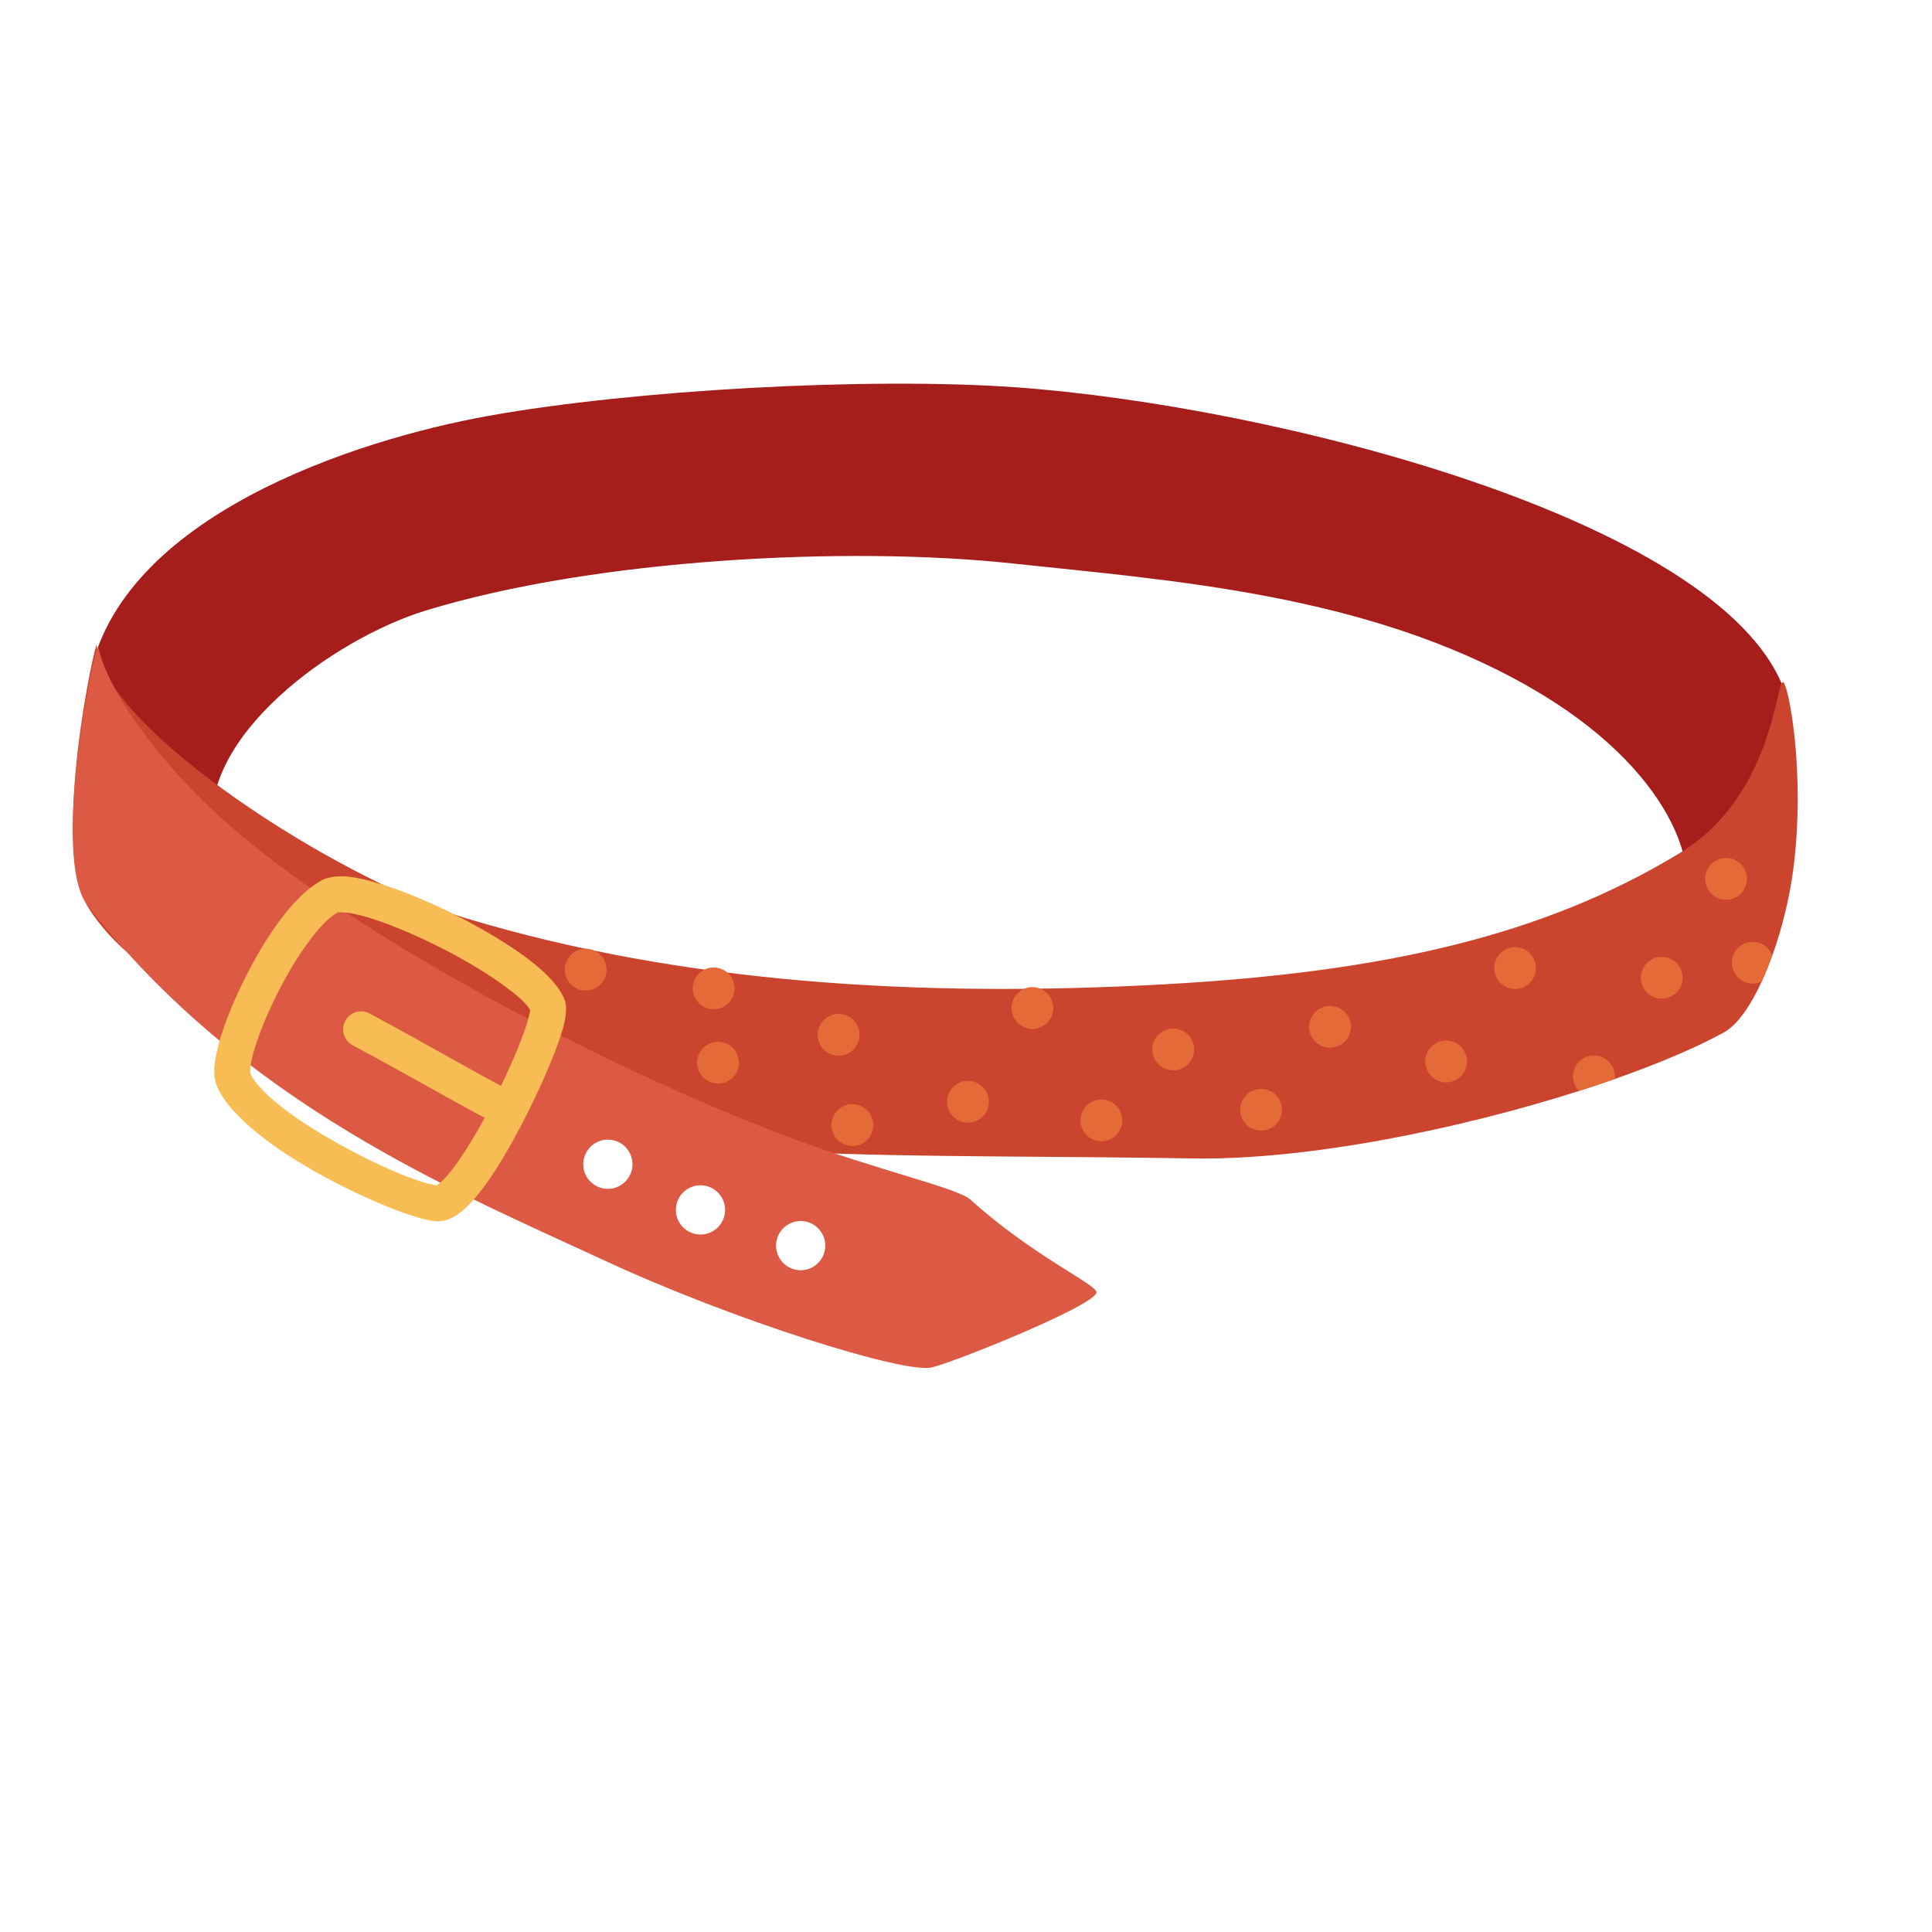 <?xml version="1.0" encoding="utf-8"?>
<!-- Generator: Adobe Illustrator 26.4.1, SVG Export Plug-In . SVG Version: 6.00 Build 0)  -->
<svg version="1.1" id="Layer_1" xmlns="http://www.w3.org/2000/svg" xmlns:xlink="http://www.w3.org/1999/xlink" x="0px" y="0px"
	 viewBox="0 0 2000 2000" style="enable-background:new 0 0 2000 2000;" xml:space="preserve">
<style type="text/css">
	.st0{fill-rule:evenodd;clip-rule:evenodd;fill:#F49E23;}
	.st1{fill-rule:evenodd;clip-rule:evenodd;fill:#D14D36;}
	.st2{fill-rule:evenodd;clip-rule:evenodd;fill:#FDF0D3;}
	.st3{fill-rule:evenodd;clip-rule:evenodd;fill:#0C427E;}
	.st4{fill-rule:evenodd;clip-rule:evenodd;fill:#B45A25;}
	.st5{fill-rule:evenodd;clip-rule:evenodd;fill:#EC8C28;}
	.st6{fill-rule:evenodd;clip-rule:evenodd;fill:#EE9726;}
	.st7{fill-rule:evenodd;clip-rule:evenodd;fill:#302574;}
	.st8{fill-rule:evenodd;clip-rule:evenodd;fill:#F3B953;}
	.st9{fill-rule:evenodd;clip-rule:evenodd;fill:#3D648F;}
	.st10{fill-rule:evenodd;clip-rule:evenodd;fill:#145468;}
	.st11{fill-rule:evenodd;clip-rule:evenodd;fill:#3B7A7A;}
	.st12{fill-rule:evenodd;clip-rule:evenodd;fill:#098B8D;}
	.st13{fill-rule:evenodd;clip-rule:evenodd;fill:#689595;}
	.st14{fill-rule:evenodd;clip-rule:evenodd;fill:#679595;}
	.st15{fill-rule:evenodd;clip-rule:evenodd;fill:#CEE4E4;}
	
		.st16{fill-rule:evenodd;clip-rule:evenodd;fill:#145468;stroke:#CEE4E4;stroke-width:5;stroke-linecap:round;stroke-linejoin:round;stroke-miterlimit:10;}
	.st17{fill-rule:evenodd;clip-rule:evenodd;fill:#043A60;}
	.st18{fill-rule:evenodd;clip-rule:evenodd;fill:#FD9A65;}
	.st19{fill-rule:evenodd;clip-rule:evenodd;fill:#18658D;}
	.st20{fill-rule:evenodd;clip-rule:evenodd;fill:#9FCDE5;}
	.st21{fill-rule:evenodd;clip-rule:evenodd;fill:#56A8D3;}
	.st22{fill-rule:evenodd;clip-rule:evenodd;fill:#276383;}
	.st23{fill-rule:evenodd;clip-rule:evenodd;fill:#E0F0F8;}
	.st24{fill-rule:evenodd;clip-rule:evenodd;fill:#A51E1C;}
	.st25{fill-rule:evenodd;clip-rule:evenodd;fill:#CB442D;}
	.st26{fill-rule:evenodd;clip-rule:evenodd;fill:#DC5A44;}
	.st27{fill-rule:evenodd;clip-rule:evenodd;fill:#F7BD54;}
	.st28{fill-rule:evenodd;clip-rule:evenodd;fill:#E46B37;}
	.st29{fill-rule:evenodd;clip-rule:evenodd;fill:#B67227;}
	.st30{fill-rule:evenodd;clip-rule:evenodd;fill:#D78A35;}
	.st31{fill-rule:evenodd;clip-rule:evenodd;fill:#A4331F;}
	.st32{fill-rule:evenodd;clip-rule:evenodd;fill:#F2A550;}
	.st33{fill-rule:evenodd;clip-rule:evenodd;fill:#F9E9D6;}
	.st34{fill-rule:evenodd;clip-rule:evenodd;fill:#844013;}
	.st35{fill-rule:evenodd;clip-rule:evenodd;fill:#A04E18;}
	.st36{fill-rule:evenodd;clip-rule:evenodd;fill:#F8B872;}
	.st37{fill-rule:evenodd;clip-rule:evenodd;fill:#FFC689;}
	.st38{fill-rule:evenodd;clip-rule:evenodd;fill:#B6844D;}
	.st39{fill-rule:evenodd;clip-rule:evenodd;fill:#CA5320;}
	.st40{fill-rule:evenodd;clip-rule:evenodd;fill:#D76332;}
	.st41{fill-rule:evenodd;clip-rule:evenodd;fill:#812F0C;}
	.st42{fill-rule:evenodd;clip-rule:evenodd;fill:#8A460F;}
	.st43{fill-rule:evenodd;clip-rule:evenodd;fill:#B46914;}
	.st44{fill-rule:evenodd;clip-rule:evenodd;fill:#B54515;}
	.st45{fill-rule:evenodd;clip-rule:evenodd;fill:#FFCD71;}
	.st46{fill-rule:evenodd;clip-rule:evenodd;fill:#95B41D;}
	.st47{fill-rule:evenodd;clip-rule:evenodd;fill:#A8C731;}
	.st48{fill-rule:evenodd;clip-rule:evenodd;fill:#85A214;}
	.st49{fill-rule:evenodd;clip-rule:evenodd;fill:#C6EF28;}
	.st50{fill-rule:evenodd;clip-rule:evenodd;fill:#ED982B;}
	.st51{fill-rule:evenodd;clip-rule:evenodd;fill:#FCCF7C;}
	.st52{fill-rule:evenodd;clip-rule:evenodd;fill:#FFE8BC;}
	.st53{fill-rule:evenodd;clip-rule:evenodd;fill:#ED6961;}
	.st54{fill-rule:evenodd;clip-rule:evenodd;fill:#696E1E;}
	.st55{fill-rule:evenodd;clip-rule:evenodd;fill:#9CA42A;}
	.st56{fill-rule:evenodd;clip-rule:evenodd;fill:#7F8615;}
	.st57{fill-rule:evenodd;clip-rule:evenodd;fill:#FFEECF;}
	.st58{fill-rule:evenodd;clip-rule:evenodd;fill:#77786D;}
	.st59{fill-rule:evenodd;clip-rule:evenodd;fill:#D3D5C6;}
	.st60{fill-rule:evenodd;clip-rule:evenodd;fill:#7C7A7A;}
	.st61{fill-rule:evenodd;clip-rule:evenodd;fill:#DBDCD9;}
	.st62{fill-rule:evenodd;clip-rule:evenodd;fill:#CA372D;}
	.st63{fill-rule:evenodd;clip-rule:evenodd;fill:#FE7D75;}
	.st64{fill-rule:evenodd;clip-rule:evenodd;fill:#B0B0B0;}
	.st65{fill-rule:evenodd;clip-rule:evenodd;fill:#888787;}
	.st66{fill-rule:evenodd;clip-rule:evenodd;fill:#6E6E6E;}
	.st67{fill-rule:evenodd;clip-rule:evenodd;fill:#757575;}
	.st68{fill-rule:evenodd;clip-rule:evenodd;fill:#60341E;}
	.st69{fill-rule:evenodd;clip-rule:evenodd;fill:#B0451B;}
	.st70{fill-rule:evenodd;clip-rule:evenodd;fill:#8A4727;}
	.st71{fill-rule:evenodd;clip-rule:evenodd;fill:#FABB64;}
	.st72{fill-rule:evenodd;clip-rule:evenodd;fill:#3E88AF;}
	.st73{fill-rule:evenodd;clip-rule:evenodd;fill:#5BA0C5;}
	.st74{fill-rule:evenodd;clip-rule:evenodd;fill:#FFF1DE;}
	.st75{fill-rule:evenodd;clip-rule:evenodd;fill:#F8B89B;}
	.st76{fill-rule:evenodd;clip-rule:evenodd;fill:#E98A5F;}
	.st77{fill-rule:evenodd;clip-rule:evenodd;fill:#FFCAB3;}
	.st78{fill-rule:evenodd;clip-rule:evenodd;fill:#F9A580;}
	.st79{fill-rule:evenodd;clip-rule:evenodd;fill:#FFDFD2;}
	.st80{fill-rule:evenodd;clip-rule:evenodd;fill:#E2A85C;}
	.st81{fill-rule:evenodd;clip-rule:evenodd;fill:#C68446;}
	.st82{fill-rule:evenodd;clip-rule:evenodd;fill:#F2BC75;}
	.st83{fill-rule:evenodd;clip-rule:evenodd;fill:#F2BC76;}
	.st84{fill-rule:evenodd;clip-rule:evenodd;fill:#FFD69F;}
	.st85{fill-rule:evenodd;clip-rule:evenodd;fill:#E7624B;}
	.st86{fill-rule:evenodd;clip-rule:evenodd;fill:#F6E8DB;}
	.st87{fill-rule:evenodd;clip-rule:evenodd;fill:#FC9EB6;}
	.st88{fill-rule:evenodd;clip-rule:evenodd;fill:#FFFFFF;}
</style>
<g>
	<path class="st24" d="M92.5,701.94c-11.84,62.93,129.03,166.03,128.1,159.94c-15.06-99.15,124.27-200.45,220.09-229.83
		c174.87-53.61,436.24-67.1,607.11-48.79c165.07,17.69,367.14,31.57,535.93,128.23c147.69,84.58,180.36,190.94,155.14,233.58
		c-20.67,34.96,145.19-138.81,106.66-234.69c-69.63-173.27-526.35-290.42-794.58-309.49c-151.9-10.8-395.32,2.7-545,29.56
		C366.74,455.45,123.95,534.87,92.5,701.94L92.5,701.94z"/>
	<path class="st25" d="M1856.46,899.5c-3.8,29.52-11.59,61.43-21.77,89.62c-3.38,9.5-7.07,18.58-10.98,27.01
		c-11.66,25.34-25.19,44.87-38.83,52.43c-28.45,15.73-67.74,32.44-113.4,48.44c-11.89,4.18-24.2,8.28-36.89,12.35
		c-123.81,39.51-281.43,71.84-399.96,69.86c-297.99-5.02-543.26,5.77-731.12-54.06C297.2,1079.42,152.15,1033.6,92.35,941.02
		c-41.45-64.16,7.18-281.01,7.75-273.11c6.34,86.31,251.68,243.36,382.75,282.8c221.94,66.75,466.29,82.36,721.96,68.27
		c228.24-12.61,393.73-50.49,534.48-136.16c95.77-58.32,99.12-177.07,106.41-176.69C1851.14,706.39,1869.38,799.51,1856.46,899.5z"
		/>
	<path class="st26" d="M101.9,670.27c-2.4-11.49-50.75,216.74-11.1,267.3c161.56,206.03,378.43,294.69,535.89,367.73
		c132.86,61.63,309.52,116.93,337.67,110.31c24.28-5.71,168.18-63.7,170.74-77.54c1.45-7.89-65.16-37.22-130.62-96.31
		c-13.41-12.11-95.27-29.92-187.69-64.48c-128.91-48.21-395.26-171.04-565.05-310.78C174.32,802.78,112.05,718.9,101.9,670.27
		L101.9,670.27z M828.86,1263.98c14.06,0,25.48,11.42,25.48,25.48c0,14.06-11.42,25.48-25.48,25.48
		c-14.06,0-25.48-11.42-25.48-25.48C803.38,1275.39,814.79,1263.98,828.86,1263.98L828.86,1263.98z M725.15,1227.01
		c14.06,0,25.48,11.42,25.48,25.48c0,14.06-11.42,25.48-25.48,25.48c-14.06,0-25.48-11.41-25.48-25.48
		C699.67,1238.43,711.09,1227.01,725.15,1227.01L725.15,1227.01z M629.26,1179.74c14.06,0,25.48,11.41,25.48,25.48
		c0,14.06-11.42,25.48-25.48,25.48c-14.06,0-25.48-11.42-25.48-25.48C603.78,1191.16,615.2,1179.74,629.26,1179.74L629.26,1179.74z"
		/>
	<path class="st27" d="M451.27,1264.24c6.48,0.46,14.12-1.39,22.14-6.77c10.35-6.94,23.06-21.54,35.83-40.65
		c30.57-45.76,63.84-118.25,73.6-152.54c3.85-13.51,3.62-23.45,2.17-27.84c-3.3-10-12.77-22.44-27.54-35.03
		c-27.86-23.77-75.68-50.96-119.38-69.84c-30.03-12.98-58.22-21.97-76.99-23.98c-12.1-1.3-21.51,0.4-27.58,3.51
		c-15.43,7.94-32.61,25.52-48.45,48.08c-21.61,30.79-41.43,70.8-52.77,102.84c-6.13,17.33-9.77,32.55-10.42,43.24
		c-0.43,7.06,0.4,12.82,1.88,17.06c8.08,23.08,39.78,51.78,79.04,76.57C358.3,1233.94,427.63,1262.55,451.27,1264.24L451.27,1264.24
		z M349.88,944.39c1.12,0,8.44,0.03,13.84,1.05c15.95,3,37.18,10.43,59.69,20.16c34.66,14.98,72.2,35.46,98.46,54.87
		c12.96,9.58,23.38,17.98,27.1,25.53c-0.74,3.25-3.05,12.87-5.95,21.02c-12.5,35.08-39.54,91.71-64.59,129.21
		c-7.1,10.63-13.96,19.65-20.27,25.88c-1.96,1.93-4.9,4.07-6.17,4.97c-22.62-2.88-81.46-29.26-129.38-59.51
		c-19.64-12.4-37.43-25.51-49.93-38.23c-6.49-6.61-11.54-12.83-13.77-18.83c0.03-0.83,0.28-6.85,1.14-11.16
		c2.51-12.57,8.2-29.09,15.8-46.77c11.72-27.25,28.01-57.13,45.12-79.7C330.74,959.98,340.46,949.46,349.88,944.39L349.88,944.39z"
		/>
	<path class="st27" d="M365.09,1082.05c55.19,29.32,129.76,72.79,150.1,81.77c9.4,4.15,20.4-0.12,24.54-9.52
		c4.15-9.4-0.12-20.4-9.52-24.55c-20.02-8.83-93.35-51.73-147.67-80.58c-9.07-4.82-20.35-1.37-25.17,7.7
		C352.57,1065.95,356.02,1077.23,365.09,1082.05L365.09,1082.05z"/>
	<path class="st28" d="M1214.5,1064.74c11.94,0,21.63,9.69,21.63,21.63c0,11.94-9.69,21.63-21.63,21.63
		c-11.94,0-21.63-9.69-21.63-21.63C1192.87,1074.43,1202.56,1064.74,1214.5,1064.74L1214.5,1064.74z"/>
	<path class="st28" d="M1376.83,1041.36c11.94,0,21.63,9.69,21.63,21.63c0,11.94-9.69,21.63-21.63,21.63
		c-11.94,0-21.63-9.69-21.63-21.63C1355.2,1051.05,1364.89,1041.36,1376.83,1041.36L1376.83,1041.36z"/>
	<path class="st28" d="M1305.47,1127.18c11.94,0,21.63,9.69,21.63,21.63c0,11.94-9.69,21.63-21.63,21.63
		c-11.94,0-21.63-9.69-21.63-21.63C1283.85,1136.87,1293.54,1127.18,1305.47,1127.18L1305.47,1127.18z"/>
	<path class="st28" d="M1568.44,980.52c11.94,0,21.63,9.69,21.63,21.63c0,11.94-9.69,21.63-21.63,21.63
		c-11.94,0-21.63-9.69-21.63-21.63C1546.81,990.21,1556.5,980.52,1568.44,980.52L1568.44,980.52z"/>
	<path class="st28" d="M1497.05,1077.16c11.94,0,21.63,9.7,21.63,21.63c0,11.94-9.69,21.63-21.63,21.63
		c-11.94,0-21.63-9.69-21.63-21.63C1475.42,1086.86,1485.12,1077.16,1497.05,1077.16L1497.05,1077.16z"/>
	<path class="st28" d="M1671.68,1114.22c0,0.95-0.08,1.86-0.19,2.77c-11.89,4.18-24.2,8.28-36.89,12.35
		c-3.84-3.91-6.19-9.23-6.19-15.12c0-11.93,9.73-21.65,21.65-21.65C1661.99,1092.56,1671.68,1102.29,1671.68,1114.22z"/>
	<path class="st28" d="M1720.22,990.54c11.94,0,21.63,9.69,21.63,21.63c0,11.94-9.69,21.63-21.63,21.63
		c-11.94,0-21.63-9.69-21.63-21.63C1698.59,1000.23,1708.28,990.54,1720.22,990.54L1720.22,990.54z"/>
	<path class="st28" d="M1786.79,888.2c11.94,0,21.63,9.69,21.63,21.63c0,11.94-9.69,21.63-21.63,21.63
		c-11.94,0-21.63-9.69-21.63-21.63C1765.16,897.89,1774.86,888.2,1786.79,888.2L1786.79,888.2z"/>
	<path class="st28" d="M1823.71,1016.13v0.04c-2.77,1.33-5.93,2.09-9.23,2.09c-11.93,0-21.62-9.69-21.62-21.62
		s9.69-21.62,21.62-21.62c9.27,0,17.17,5.85,20.21,14.06c0,0,0.04,0,0,0.04L1823.71,1016.13z"/>
	<path class="st28" d="M1068.72,1021.86c11.94,0,21.63,9.69,21.63,21.63c0,11.94-9.69,21.63-21.63,21.63
		c-11.94,0-21.63-9.69-21.63-21.63C1047.09,1031.55,1056.78,1021.86,1068.72,1021.86L1068.72,1021.86z"/>
	<path class="st28" d="M1002.01,1118.93c11.94,0,21.63,9.69,21.63,21.63c0,11.94-9.69,21.63-21.63,21.63
		c-11.94,0-21.63-9.69-21.63-21.63C980.38,1128.62,990.07,1118.93,1002.01,1118.93L1002.01,1118.93z"/>
	<path class="st28" d="M1140.15,1138.18c11.94,0,21.63,9.69,21.63,21.63c0,11.94-9.69,21.63-21.63,21.63
		c-11.94,0-21.63-9.69-21.63-21.63C1118.51,1147.87,1128.21,1138.18,1140.15,1138.18L1140.15,1138.18z"/>
	<path class="st28" d="M868.14,1049.6c11.93,0,21.63,9.69,21.63,21.63c0,11.93-9.7,21.63-21.63,21.63
		c-11.94,0-21.63-9.69-21.63-21.63C846.51,1059.29,856.2,1049.6,868.14,1049.6L868.14,1049.6z"/>
	<path class="st28" d="M738.84,1001.53c11.94,0,21.63,9.69,21.63,21.63s-9.69,21.63-21.63,21.63s-21.63-9.69-21.63-21.63
		S726.9,1001.53,738.84,1001.53L738.84,1001.53z"/>
	<path class="st28" d="M743.29,1078.41c11.94,0,21.63,9.69,21.63,21.63c0,11.94-9.69,21.63-21.63,21.63
		c-11.94,0-21.63-9.69-21.63-21.63C721.65,1088.1,731.35,1078.41,743.29,1078.41L743.29,1078.41z"/>
	<path class="st28" d="M882.35,1143.04c11.94,0,21.63,9.69,21.63,21.63c0,11.94-9.69,21.63-21.63,21.63
		c-11.94,0-21.63-9.69-21.63-21.63C860.72,1152.74,870.41,1143.04,882.35,1143.04L882.35,1143.04z"/>
	<path class="st28" d="M606.3,982.11c11.94,0,21.63,9.69,21.63,21.63c0,11.94-9.69,21.63-21.63,21.63
		c-11.94,0-21.63-9.69-21.63-21.63C584.68,991.81,594.37,982.11,606.3,982.11L606.3,982.11z"/>
</g>
</svg>
